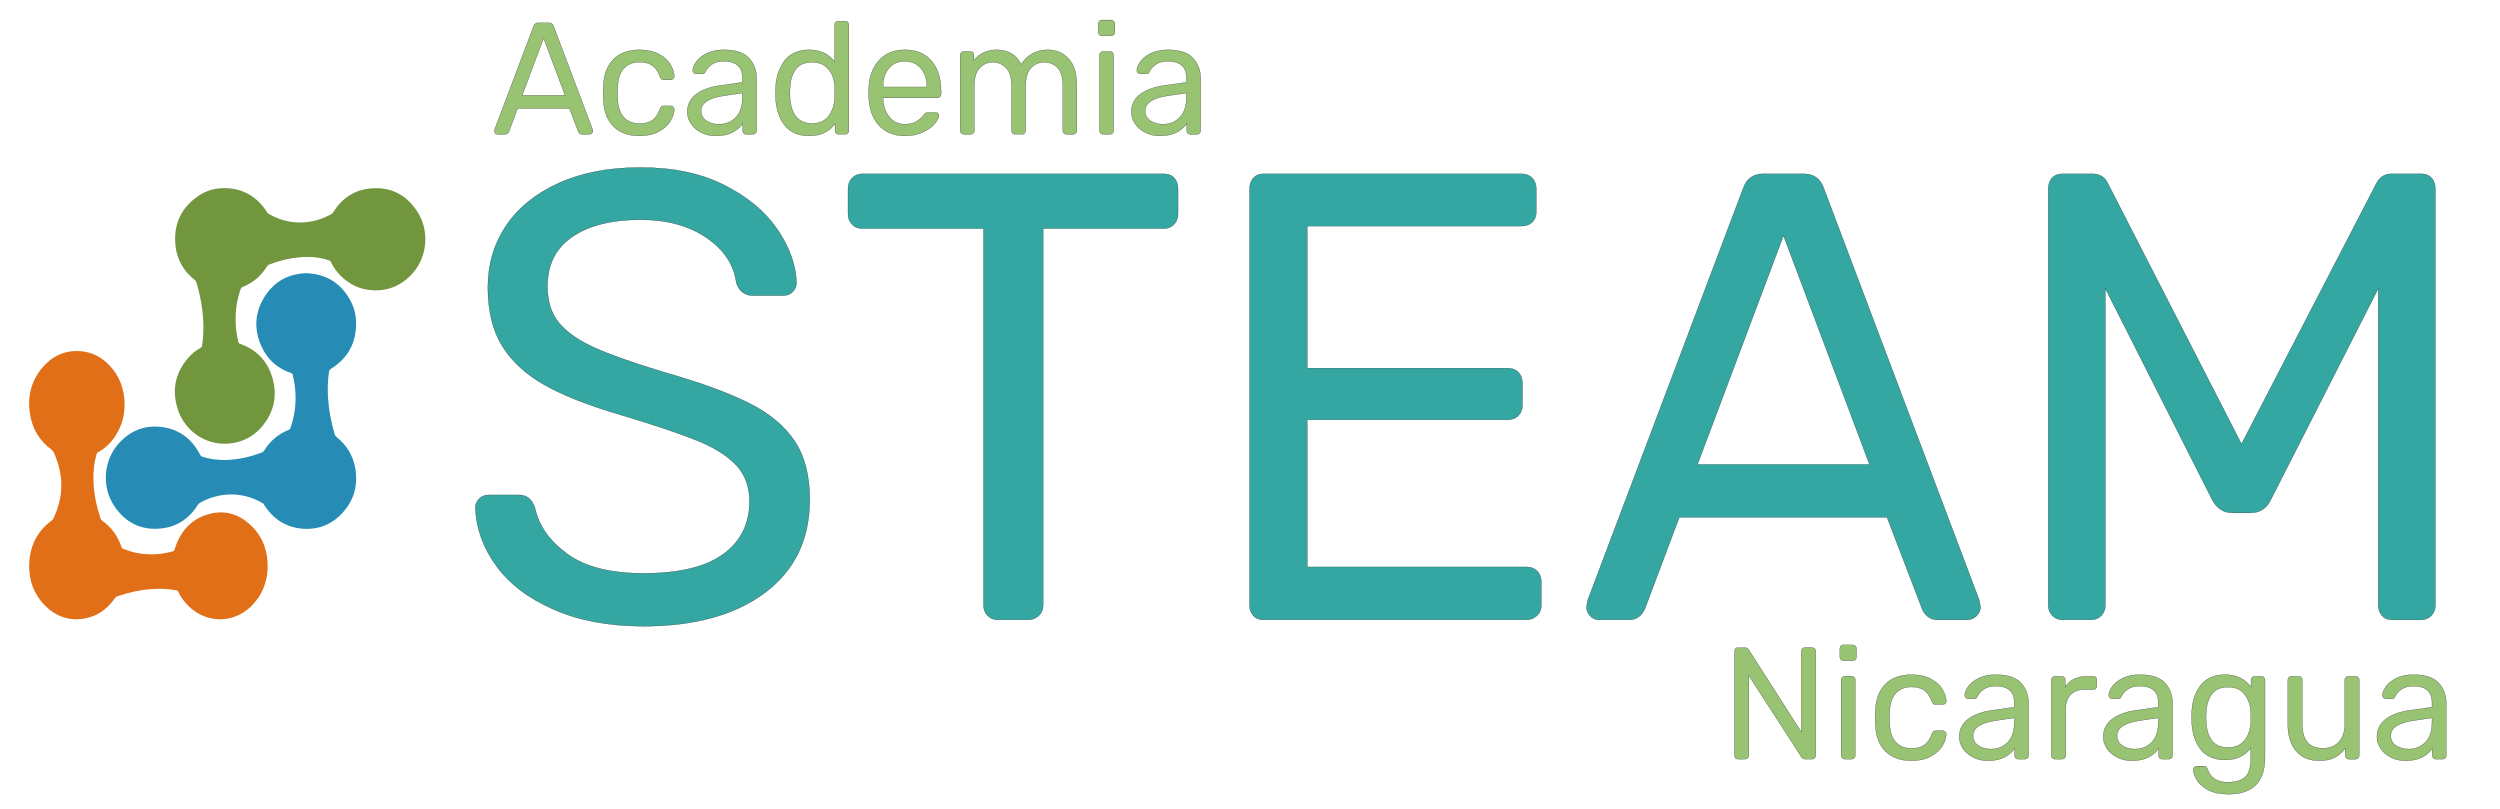 <?xml version="1.0" encoding="utf-8"?>
<!-- Generator: Adobe Illustrator 23.0.5, SVG Export Plug-In . SVG Version: 6.00 Build 0)  -->
<svg version="1.1" id="Layer_1" xmlns="http://www.w3.org/2000/svg" xmlns:xlink="http://www.w3.org/1999/xlink" x="0px" y="0px"
	 viewBox="0 0 2745 888" style="enable-background:new 0 0 2745 888;" xml:space="preserve">
<style type="text/css">
	.st0{fill:#34A7A2;stroke:#000000;stroke-width:0.25;stroke-miterlimit:10;}
	.st1{fill:#97C373;stroke:#000000;stroke-width:0.25;stroke-miterlimit:10;}
	.st2{fill:#71963D;}
	.st3{fill:#268CB5;}
	.st4{fill:#E06F18;}
</style>
<g>
	<g>
		<path class="st0" d="M608.37,669.39c-27.79-12.12-48.91-28.09-63.38-47.92c-14.47-19.82-22.16-41.15-23.08-64.01
			c0-3.73,1.38-7,4.13-9.79c2.76-2.8,6.2-4.2,10.33-4.2h33.76c8.27,0,14,4.67,17.22,13.99c4.13,19.59,15.95,36.5,35.48,50.72
			c19.52,14.23,47.42,21.34,83.7,21.34c39.03,0,68.2-7,87.49-20.99c19.29-13.99,28.93-33.34,28.93-58.06
			c0-15.85-4.71-28.91-14.12-39.18c-9.42-10.25-23.42-19.24-42.02-26.93s-46.5-17.14-83.7-28.33
			c-35.37-10.25-63.5-21.22-84.39-32.88c-20.9-11.65-36.63-25.99-47.19-43.02c-10.57-17.02-15.85-38.59-15.85-64.71
			c0-25.18,6.65-47.68,19.98-67.51c13.31-19.82,32.6-35.44,57.87-46.87c25.25-11.42,55.11-17.14,89.56-17.14
			c35.82,0,66.48,6.42,91.97,19.24c25.49,12.83,44.89,28.92,58.21,48.27c13.32,19.36,20.43,38.83,21.36,58.41
			c0,4.2-1.38,7.7-4.13,10.49c-2.76,2.8-6.2,4.2-10.33,4.2h-34.45c-3.68,0-7.13-1.16-10.33-3.5c-3.22-2.33-5.51-5.83-6.89-10.49
			c-2.76-20.05-13.78-36.61-33.07-49.67c-19.29-13.05-43.4-19.59-72.33-19.59c-31.24,0-56.04,6.19-74.4,18.54
			c-18.37,12.36-27.56,30.67-27.56,54.92c0,16.33,4.24,29.62,12.74,39.88c8.49,10.26,21.58,19.36,39.27,27.28
			c17.67,7.94,43.51,17.03,77.5,27.28c39.03,11.19,69.69,22.39,91.97,33.58c22.27,11.19,38.92,25.08,49.95,41.62
			c11.02,16.56,16.53,37.9,16.53,64.01c0,43.84-16.43,78-49.26,102.49c-32.84,24.48-77.28,36.73-133.3,36.73
			C668.88,687.58,636.15,681.51,608.37,669.39z"/>
		<path class="st0" d="M1084.4,676.03c-2.99-3.03-4.48-6.88-4.48-11.54V251.04H946.97c-4.6,0-8.39-1.51-11.37-4.55
			c-2.99-3.03-4.48-6.88-4.48-11.54v-27.28c0-5.13,1.49-9.2,4.48-12.24c2.98-3.03,6.77-4.55,11.37-4.55h330.67
			c5.05,0,8.96,1.52,11.71,4.55c2.76,3.04,4.13,7.12,4.13,12.24v27.28c0,4.67-1.5,8.51-4.48,11.54c-2.99,3.04-6.78,4.55-11.37,4.55
			h-132.27v413.44c0,4.67-1.61,8.51-4.82,11.54c-3.22,3.04-7.13,4.55-11.71,4.55h-33.07
			C1091.18,680.58,1087.39,679.07,1084.4,676.03z"/>
		<path class="st0" d="M1376.15,676.03c-2.76-3.03-4.13-6.88-4.13-11.54V207.67c0-5.13,1.38-9.2,4.13-12.24
			c2.76-3.03,6.43-4.55,11.02-4.55h283.14c5.05,0,9.06,1.52,12.05,4.55c2.98,3.04,4.48,7.12,4.48,12.24v25.18
			c0,4.67-1.5,8.39-4.48,11.19c-2.99,2.8-7.01,4.2-12.05,4.2H1435.4v156h219.76c5.05,0,9.06,1.52,12.05,4.55
			c2.98,3.04,4.48,7.12,4.48,12.24v23.79c0,4.67-1.5,8.51-4.48,11.54c-2.99,3.04-7.01,4.55-12.05,4.55H1435.4v161.6h240.43
			c5.05,0,9.06,1.52,12.06,4.55c2.98,3.04,4.48,7.12,4.48,12.24v25.18c0,4.67-1.62,8.51-4.82,11.54c-3.22,3.04-7.13,4.55-11.71,4.55
			h-288.65C1382.58,680.58,1378.91,679.07,1376.15,676.03z"/>
		<path class="st0" d="M1746.09,676.38c-2.75-2.8-4.13-6.06-4.13-9.79l1.38-7.7l170.85-452.62c3.67-10.25,11.02-15.39,22.04-15.39
			h44.09c11.02,0,18.36,5.14,22.04,15.39l170.85,452.62l1.38,7.7c0,3.74-1.5,7-4.48,9.79c-2.99,2.8-6.32,4.2-9.99,4.2h-32.38
			c-4.6,0-8.39-1.28-11.37-3.85c-2.99-2.56-4.94-5.25-5.86-8.04l-38.58-100.74h-228.03l-37.89,100.74
			c-3.68,7.94-9.42,11.89-17.22,11.89h-33.07C1752.06,680.58,1748.85,679.18,1746.09,676.38z M1863.9,509.88h188.76l-94.38-251.14
			L1863.9,509.88z"/>
		<path class="st0" d="M2253.47,676.03c-2.99-3.03-4.48-6.88-4.48-11.54V207.67c0-5.13,1.38-9.2,4.13-12.24
			c2.76-3.03,6.65-4.55,11.71-4.55h32.38c8.27,0,14,3.5,17.22,10.49l146.74,286.12l148.11-286.12c3.67-7,9.18-10.49,16.53-10.49
			h32.38c5.05,0,8.96,1.52,11.71,4.55c2.76,3.04,4.13,7.12,4.13,12.24v456.82c0,4.67-1.5,8.51-4.48,11.54
			c-2.99,3.04-6.78,4.55-11.37,4.55h-31.69c-4.6,0-8.27-1.51-11.02-4.55c-2.75-3.03-4.13-6.88-4.13-11.54V316.8l-117.8,231.56
			c-4.6,9.79-11.95,14.69-22.04,14.69h-20.67c-9.64,0-17-4.9-22.04-14.69L2311.68,316.8v347.68c0,4.67-1.5,8.51-4.48,11.54
			c-2.99,3.04-6.78,4.55-11.37,4.55h-31C2260.24,680.58,2256.45,679.07,2253.47,676.03z"/>
	</g>
	<g>
		<path class="st1" d="M543.84,146.38c-0.69-0.7-1.03-1.51-1.03-2.45l0.34-1.92l42.71-113.15c0.92-2.56,2.76-3.85,5.51-3.85h11.02
			c2.76,0,4.59,1.28,5.51,3.85l42.71,113.15l0.34,1.92c0,0.93-0.37,1.75-1.12,2.45c-0.75,0.7-1.58,1.05-2.5,1.05h-8.09
			c-1.15,0-2.1-0.32-2.84-0.96c-0.75-0.64-1.24-1.31-1.46-2.01l-9.64-25.18H568.3l-9.47,25.18c-0.92,1.98-2.35,2.97-4.31,2.97h-8.27
			C545.33,147.43,544.53,147.08,543.84,146.38z M573.29,104.76h47.19l-23.6-62.79L573.29,104.76z"/>
		<path class="st1" d="M673.36,138.6c-6.89-7.05-10.51-16.93-10.85-29.64l-0.17-7l0.17-7c0.34-12.71,3.96-22.59,10.85-29.64
			c6.89-7.05,16.47-10.58,28.76-10.58c8.27,0,15.24,1.49,20.93,4.46s9.93,6.68,12.74,11.11c2.81,4.43,4.33,8.86,4.56,13.29
			c0.11,1.05-0.26,1.98-1.12,2.8c-0.86,0.82-1.81,1.22-2.84,1.22h-7.58c-1.15,0-2.01-0.26-2.58-0.79c-0.58-0.52-1.15-1.49-1.72-2.89
			c-2.07-5.71-4.91-9.76-8.52-12.15c-3.62-2.39-8.18-3.59-13.69-3.59c-7.23,0-12.98,2.27-17.22,6.82
			c-4.25,4.55-6.54,11.49-6.89,20.81l-0.17,6.12l0.17,6.12c0.34,9.33,2.64,16.26,6.89,20.81c4.25,4.55,9.99,6.82,17.22,6.82
			c5.62,0,10.22-1.19,13.78-3.59c3.56-2.39,6.37-6.44,8.44-12.15c0.57-1.4,1.15-2.36,1.72-2.89c0.57-0.52,1.43-0.79,2.58-0.79h7.58
			c1.03,0,1.98,0.41,2.84,1.22c0.86,0.82,1.23,1.75,1.12,2.8c-0.23,4.31-1.75,8.69-4.56,13.12c-2.81,4.43-7.06,8.16-12.74,11.19
			c-5.68,3.03-12.66,4.55-20.93,4.55C689.83,149.18,680.25,145.65,673.36,138.6z"/>
		<path class="st1" d="M770.23,145.68c-4.77-2.33-8.55-5.51-11.37-9.53c-2.81-4.02-4.22-8.48-4.22-13.38c0-7.7,3.1-13.99,9.3-18.89
			s14.64-8.16,25.32-9.79l25.83-3.67v-5.07c0-12.01-6.83-18.01-20.5-18.01c-5.28,0-9.53,1.08-12.74,3.24
			c-3.22,2.16-5.57,4.69-7.06,7.61c-0.46,1.17-0.95,1.95-1.46,2.36c-0.52,0.41-1.23,0.61-2.15,0.61h-6.72
			c-1.03,0-1.92-0.38-2.67-1.14c-0.75-0.76-1.12-1.66-1.12-2.71c0-2.68,1.23-5.8,3.7-9.36c2.47-3.56,6.29-6.65,11.45-9.27
			c5.17-2.62,11.48-3.94,18.94-3.94c12.86,0,22.07,3.03,27.64,9.09c5.57,6.06,8.35,13.64,8.35,22.74v56.84
			c0,1.17-0.37,2.13-1.12,2.89c-0.75,0.76-1.7,1.14-2.84,1.14h-7.58c-1.15,0-2.07-0.38-2.76-1.14c-0.69-0.76-1.03-1.72-1.03-2.89
			v-7.7c-2.53,3.85-6.2,7.06-11.02,9.62c-4.82,2.56-11.02,3.85-18.6,3.85C780.19,149.18,775,148.01,770.23,145.68z M807.86,128.89
			c4.82-5.01,7.23-12.3,7.23-21.86v-4.9l-20.15,2.97c-8.27,1.17-14.53,3.15-18.77,5.95c-4.25,2.8-6.37,6.3-6.37,10.49
			c0,4.78,1.92,8.45,5.77,11.02c3.85,2.57,8.41,3.85,13.69,3.85C796.84,136.41,803.04,133.91,807.86,128.89z"/>
		<path class="st1" d="M861.34,137.29c-6.03-7.93-9.27-17.95-9.73-30.08l-0.17-5.25l0.17-5.25c0.46-12.01,3.73-22.01,9.82-29.99
			c6.08-7.98,15.1-11.98,27.04-11.98c11.94,0,21.24,4.31,27.9,12.94v-40.4c0-1.16,0.37-2.13,1.12-2.89
			c0.75-0.76,1.69-1.14,2.84-1.14h7.75c1.15,0,2.09,0.38,2.84,1.14c0.75,0.76,1.12,1.72,1.12,2.89v116.13
			c0,1.17-0.37,2.13-1.12,2.89c-0.75,0.76-1.7,1.14-2.84,1.14h-7.41c-1.15,0-2.07-0.38-2.76-1.14c-0.69-0.76-1.03-1.72-1.03-2.89
			v-7.52c-6.54,8.86-16.02,13.29-28.42,13.29C876.41,149.18,867.37,145.22,861.34,137.29z M909.82,127.41
			c4.02-5.42,6.2-11.86,6.54-19.33c0.11-1.28,0.17-3.5,0.17-6.65c0-3.26-0.06-5.54-0.17-6.82c-0.23-7.11-2.44-13.26-6.63-18.45
			c-4.19-5.19-10.19-7.78-18-7.78c-8.27,0-14.29,2.62-18.08,7.87c-3.79,5.25-5.86,12.13-6.2,20.64l-0.17,5.07
			c0,22.39,8.15,33.58,24.46,33.58C899.77,135.54,905.8,132.83,909.82,127.41z"/>
		<path class="st1" d="M965.45,138.07c-7-7.4-10.85-17.52-11.54-30.34l-0.17-5.95l0.17-5.77c0.69-12.59,4.53-22.62,11.54-30.08
			c7-7.46,16.36-11.19,28.07-11.19c12.63,0,22.42,4.08,29.36,12.24c6.95,8.16,10.42,19.24,10.42,33.23v3.15
			c0,1.17-0.37,2.13-1.12,2.89c-0.75,0.76-1.7,1.14-2.84,1.14h-59.76v1.57c0.34,7.58,2.64,14.05,6.89,19.41
			c4.25,5.36,9.87,8.04,16.88,8.04c5.4,0,9.79-1.08,13.18-3.24c3.39-2.16,5.94-4.4,7.66-6.73c1.03-1.4,1.83-2.24,2.41-2.54
			c0.57-0.29,1.55-0.44,2.93-0.44h7.58c1.03,0,1.92,0.29,2.67,0.87c0.75,0.58,1.12,1.34,1.12,2.27c0,2.57-1.55,5.66-4.65,9.27
			c-3.1,3.62-7.49,6.73-13.18,9.36c-5.68,2.62-12.2,3.94-19.55,3.94C981.81,149.18,972.45,145.48,965.45,138.07z M1017.63,95.49
			v-0.52c0-8.16-2.18-14.81-6.54-19.94c-4.37-5.13-10.22-7.7-17.57-7.7c-7.46,0-13.32,2.57-17.57,7.7
			c-4.25,5.13-6.37,11.78-6.37,19.94v0.52H1017.63z"/>
		<path class="st1" d="M1055.43,146.29c-0.75-0.76-1.12-1.72-1.12-2.89v-82.9c0-1.16,0.37-2.13,1.12-2.89
			c0.75-0.76,1.69-1.14,2.84-1.14h7.23c1.15,0,2.07,0.38,2.76,1.14c0.69,0.76,1.03,1.72,1.03,2.89v5.95
			c6.2-7.81,14.58-11.72,25.15-11.72c12.63,0,21.58,5.36,26.87,16.09c2.76-4.9,6.69-8.8,11.8-11.72c5.11-2.91,10.82-4.37,17.14-4.37
			c9.41,0,17.11,3.27,23.08,9.79c5.97,6.53,8.96,15.98,8.96,28.33v50.54c0,1.17-0.37,2.13-1.12,2.89c-0.75,0.76-1.7,1.14-2.84,1.14
			h-7.41c-1.15,0-2.1-0.38-2.84-1.14c-0.75-0.76-1.12-1.72-1.12-2.89V94.44c0-9.33-1.89-16-5.68-20.02
			c-3.79-4.02-8.78-6.03-14.98-6.03c-5.51,0-10.25,2.07-14.21,6.21c-3.96,4.14-5.94,10.76-5.94,19.85v48.97
			c0,1.17-0.37,2.13-1.12,2.89c-0.75,0.76-1.7,1.14-2.84,1.14h-7.58c-1.15,0-2.1-0.38-2.84-1.14c-0.75-0.76-1.12-1.72-1.12-2.89
			V94.44c0-9.21-1.98-15.85-5.94-19.94c-3.96-4.08-8.87-6.12-14.73-6.12c-5.51,0-10.25,2.04-14.21,6.12
			c-3.96,4.08-5.94,10.67-5.94,19.76v49.14c0,1.17-0.37,2.13-1.12,2.89c-0.75,0.76-1.7,1.14-2.84,1.14h-7.58
			C1057.13,147.43,1056.18,147.05,1055.43,146.29z"/>
		<path class="st1" d="M1206.99,38.21c-0.75-0.76-1.12-1.72-1.12-2.89v-9.09c0-1.16,0.37-2.16,1.12-2.97
			c0.75-0.81,1.69-1.22,2.84-1.22h10.16c1.15,0,2.12,0.41,2.93,1.22c0.8,0.82,1.21,1.81,1.21,2.97v9.09c0,1.17-0.4,2.13-1.21,2.89
			c-0.8,0.76-1.78,1.14-2.93,1.14h-10.16C1208.68,39.35,1207.74,38.97,1206.99,38.21z M1208.37,146.29
			c-0.75-0.76-1.12-1.72-1.12-2.89v-82.9c0-1.16,0.37-2.13,1.12-2.89c0.75-0.76,1.69-1.14,2.84-1.14h7.58
			c1.15,0,2.09,0.38,2.84,1.14c0.75,0.76,1.12,1.72,1.12,2.89v82.9c0,1.17-0.37,2.13-1.12,2.89c-0.75,0.76-1.7,1.14-2.84,1.14h-7.58
			C1210.06,147.43,1209.11,147.05,1208.37,146.29z"/>
		<path class="st1" d="M1257.8,145.68c-4.77-2.33-8.55-5.51-11.37-9.53c-2.81-4.02-4.22-8.48-4.22-13.38c0-7.7,3.1-13.99,9.3-18.89
			s14.64-8.16,25.32-9.79l25.83-3.67v-5.07c0-12.01-6.83-18.01-20.5-18.01c-5.28,0-9.53,1.08-12.74,3.24
			c-3.22,2.16-5.57,4.69-7.06,7.61c-0.46,1.17-0.95,1.95-1.46,2.36c-0.52,0.41-1.23,0.61-2.15,0.61h-6.72
			c-1.03,0-1.92-0.38-2.67-1.14c-0.75-0.76-1.12-1.66-1.12-2.71c0-2.68,1.23-5.8,3.7-9.36c2.47-3.56,6.29-6.65,11.45-9.27
			c5.17-2.62,11.48-3.94,18.94-3.94c12.86,0,22.07,3.03,27.64,9.09c5.57,6.06,8.35,13.64,8.35,22.74v56.84
			c0,1.17-0.37,2.13-1.12,2.89c-0.75,0.76-1.7,1.14-2.84,1.14h-7.58c-1.15,0-2.07-0.38-2.76-1.14c-0.69-0.76-1.03-1.72-1.03-2.89
			v-7.7c-2.53,3.85-6.2,7.06-11.02,9.62c-4.82,2.56-11.02,3.85-18.6,3.85C1267.76,149.18,1262.56,148.01,1257.8,145.68z
			 M1295.43,128.89c4.82-5.01,7.23-12.3,7.23-21.86v-4.9l-20.15,2.97c-8.27,1.17-14.53,3.15-18.77,5.95
			c-4.25,2.8-6.37,6.3-6.37,10.49c0,4.78,1.92,8.45,5.77,11.02c3.85,2.57,8.41,3.85,13.69,3.85
			C1284.41,136.41,1290.61,133.91,1295.43,128.89z"/>
	</g>
	<g>
		<path class="st2" d="M258.67,350.5c-0.02,8.47,1.08,16.78,3.03,24.98c0.26,1.1,0.75,1.63,1.79,2
			c17.52,6.19,30.05,18.19,35.6,37.24c5.71,19.58,1.81,37.42-10.77,52.86c-8.47,10.4-19.34,16.56-32.01,18.81
			c-26.83,4.77-53.02-10.9-61.34-37.73c-6.88-22.21-1.69-41.66,13.8-58c3.45-3.64,7.43-6.54,11.73-8.9
			c0.84-0.46,1.17-1.06,1.32-1.97c1.12-7.17,1.65-14.39,1.53-21.65c-0.28-16.45-2.99-32.45-7.73-48.08
			c-0.34-1.12-0.89-1.92-1.78-2.63c-12.15-9.67-19.84-22.42-21.28-38.64c-2.11-23.8,7.23-41.78,26.03-54.19
			c7.97-5.26,16.83-7.84,26.21-8.01c20.66-0.39,36.99,8.37,48.69,26.75c0.45,0.71,1.02,1.16,1.7,1.56
			c11.27,6.5,23.29,9.77,36.08,9.36c11.54-0.37,22.47-3.44,32.67-9.33c0.63-0.36,1.19-0.77,1.61-1.45
			c9.66-15.58,23.19-24.7,40.51-26.51c22.06-2.3,40.01,6.17,52.55,25.97c13.06,20.62,10.67,48.57-5.22,66.75
			c-11.89,13.6-26.7,19.84-43.95,19.04c-13.72-0.64-25.71-6.12-35.75-16.3c-4.26-4.32-7.74-9.28-10.42-14.86
			c-0.43-0.89-0.96-1.36-1.86-1.67c-10.8-3.65-21.84-4.4-33.06-3.35c-11.16,1.04-21.98,3.72-32.51,7.79
			c-1.21,0.47-2.09,1.18-2.82,2.36c-6.6,10.63-15.59,18.05-26.75,22.45c-1.06,0.42-1.61,1.03-1.98,2.12
			C260.56,327.98,258.62,339.05,258.67,350.5z"/>
		<path class="st3" d="M336.47,299.98c20.79,0.82,37.17,10.02,47.99,29.47c4.14,7.44,6.35,15.62,6.51,24.31
			c0.43,22.95-9.26,39.73-27.5,51.16c-1.4,0.88-2.02,1.85-2.25,3.47c-1.4,9.78-1.7,19.59-0.98,29.46
			c0.95,13.03,3.35,25.74,6.99,38.21c0.52,1.77,1.32,3.07,2.75,4.22c10.64,8.61,17.67,19.81,20.12,33.94
			c3.13,18.01-1.18,33.99-12.73,47.42c-12.09,14.06-27.44,20.24-45.1,18.87c-18.09-1.4-32.41-10.37-42.55-26.66
			c-0.38-0.62-0.84-1.07-1.44-1.42c-11.83-6.86-24.45-10.16-37.91-9.42c-10.89,0.61-21.2,3.62-30.85,9.12
			c-0.91,0.52-1.59,1.2-2.18,2.12c-9.27,14.69-22.12,23.57-38.5,25.77c-21.99,2.95-40.18-4.88-53.28-24.25
			c-14.44-21.35-11.91-50.93,5.47-69.61c12.16-13.07,27.02-19.02,44.06-17.56c20.03,1.71,35.2,12.15,44.94,31.2
			c0.41,0.8,0.92,1.2,1.68,1.46c8.58,2.94,17.39,4,26.35,3.78c13.64-0.35,26.82-3.29,39.62-8.31c1.1-0.43,1.8-1.13,2.44-2.15
			c6.62-10.62,15.56-18.1,26.73-22.49c1.08-0.42,1.67-1.03,2.08-2.2c4.1-11.71,5.95-23.82,5.57-36.3c-0.23-7.52-1.31-14.92-3.1-22.2
			c-0.24-0.96-0.69-1.38-1.56-1.67c-14.22-4.81-25.41-13.87-32.19-28.19c-9.64-20.36-8-40.18,4.67-58.47
			c9.32-13.47,22.3-20.68,37.81-22.66C332.23,300.12,334.32,300.09,336.47,299.98z"/>
		<path class="st4" d="M166.33,608.7c7.9,0,15.66-1.21,23.31-3.26c1.09-0.29,1.61-0.82,1.97-1.99
			c5.78-18.73,16.96-32.16,34.71-38.07c19.12-6.36,36.33-1.68,50.79,13.09c12.21,12.48,17.5,28.21,16.69,46.18
			c-0.69,15.25-6.15,28.41-16.24,39.23c-19.6,21.04-50.85,21.46-71.07,1.06c-4.38-4.42-8.01-9.44-10.78-15.15
			c-0.54-1.11-1.24-1.5-2.29-1.69c-8.83-1.59-17.71-1.91-26.63-1.28c-13.04,0.92-25.74,3.66-38.16,7.97
			c-1.13,0.39-1.85,1.08-2.53,2.05c-8.36,12.01-19.27,19.81-33.15,22.27c-16.7,2.96-31.37-1.97-43.67-14.34
			C37.6,653,31.84,638.18,32.05,621.09c0.26-21.07,8.54-37.86,25.01-49.73c0.62-0.45,1.05-0.99,1.39-1.69
			c11.84-24.31,11.69-48.69,0.44-73.16c-0.59-1.27-1.42-2.19-2.53-3c-13.2-9.68-21.16-23.03-23.59-39.93
			c-2.72-18.98,1.78-35.92,13.91-50.14c10.83-12.7,24.5-18.79,40.6-17.92c13.02,0.7,24.16,6.3,33.34,16.12
			c9,9.62,14.24,21.32,15.76,34.87c1.73,15.44-1.51,29.61-9.83,42.37c-4.88,7.5-11.15,13.38-18.75,17.58
			c-0.99,0.55-1.48,1.26-1.8,2.35c-2.97,10.37-3.86,20.99-3.26,31.78c0.72,13.24,3.37,26.04,7.58,38.49
			c0.39,1.15,0.99,1.97,1.96,2.66c10.08,7.13,17.07,16.88,21.2,29.01c0.3,0.88,0.71,1.41,1.56,1.76c9.49,3.84,19.27,5.97,29.43,6.1
			C165.09,608.62,165.71,608.67,166.33,608.7z"/>
	</g>
	<g>
		<path class="st1" d="M1905.5,832.37c-0.69-0.76-1.03-1.72-1.03-2.89v-114.2c0-1.28,0.34-2.3,1.03-3.06
			c0.69-0.76,1.61-1.14,2.76-1.14h7.58c1.15,0,2.01,0.23,2.58,0.7c0.57,0.47,1.15,1.05,1.72,1.75l57.7,90.24v-88.5
			c0-1.28,0.37-2.3,1.12-3.06c0.75-0.76,1.69-1.14,2.84-1.14h7.75c1.26,0,2.27,0.38,3.01,1.14c0.75,0.76,1.12,1.78,1.12,3.06v114.03
			c0,1.17-0.37,2.16-1.12,2.97c-0.75,0.82-1.7,1.22-2.84,1.22h-7.75c-1.95,0-3.33-0.81-4.13-2.45l-57.7-89.37v87.8
			c0,1.17-0.37,2.13-1.12,2.89c-0.75,0.76-1.7,1.14-2.84,1.14h-7.92C1907.11,833.5,1906.19,833.13,1905.5,832.37z"/>
		<path class="st1" d="M2021.32,724.28c-0.75-0.76-1.12-1.72-1.12-2.89v-9.09c0-1.16,0.37-2.16,1.12-2.97
			c0.75-0.81,1.69-1.22,2.84-1.22h10.16c1.15,0,2.12,0.41,2.93,1.22c0.8,0.82,1.21,1.81,1.21,2.97v9.09c0,1.17-0.4,2.13-1.21,2.89
			c-0.8,0.76-1.78,1.14-2.93,1.14h-10.16C2023.02,725.42,2022.07,725.04,2021.32,724.28z M2022.7,832.37
			c-0.75-0.76-1.12-1.72-1.12-2.89v-82.9c0-1.16,0.37-2.13,1.12-2.89c0.75-0.76,1.69-1.14,2.84-1.14h7.58
			c1.15,0,2.09,0.38,2.84,1.14c0.75,0.76,1.12,1.72,1.12,2.89v82.9c0,1.17-0.37,2.13-1.12,2.89c-0.75,0.76-1.7,1.14-2.84,1.14h-7.58
			C2024.39,833.5,2023.45,833.13,2022.7,832.37z"/>
		<path class="st1" d="M2069.98,824.67c-6.89-7.05-10.51-16.93-10.85-29.64l-0.17-7l0.17-7c0.34-12.71,3.96-22.59,10.85-29.64
			c6.89-7.05,16.47-10.58,28.76-10.58c8.27,0,15.24,1.49,20.93,4.46c5.68,2.97,9.93,6.68,12.74,11.11
			c2.81,4.43,4.33,8.86,4.56,13.29c0.11,1.05-0.26,1.98-1.12,2.8c-0.86,0.82-1.81,1.22-2.84,1.22h-7.58c-1.15,0-2.01-0.26-2.58-0.79
			c-0.58-0.53-1.15-1.49-1.72-2.89c-2.07-5.71-4.91-9.76-8.53-12.16c-3.62-2.39-8.18-3.58-13.69-3.58c-7.23,0-12.98,2.27-17.22,6.82
			c-4.25,4.55-6.54,11.49-6.89,20.81l-0.17,6.12l0.17,6.12c0.34,9.33,2.64,16.26,6.89,20.81c4.25,4.55,9.99,6.82,17.22,6.82
			c5.62,0,10.22-1.19,13.78-3.58c3.56-2.39,6.37-6.44,8.44-12.16c0.57-1.4,1.15-2.36,1.72-2.89c0.57-0.52,1.43-0.79,2.58-0.79h7.58
			c1.03,0,1.98,0.41,2.84,1.22c0.86,0.82,1.23,1.75,1.12,2.8c-0.23,4.32-1.75,8.69-4.56,13.12c-2.81,4.43-7.06,8.16-12.74,11.19
			c-5.68,3.03-12.66,4.55-20.93,4.55C2086.45,835.25,2076.87,831.73,2069.98,824.67z"/>
		<path class="st1" d="M2166.85,831.75c-4.77-2.33-8.55-5.51-11.37-9.53c-2.81-4.02-4.22-8.48-4.22-13.38
			c0-7.69,3.1-13.99,9.3-18.89c6.2-4.9,14.64-8.16,25.32-9.79l25.83-3.67v-5.07c0-12.01-6.83-18.01-20.5-18.01
			c-5.28,0-9.53,1.08-12.74,3.24c-3.22,2.16-5.57,4.7-7.06,7.61c-0.46,1.17-0.95,1.95-1.46,2.36c-0.52,0.41-1.24,0.61-2.15,0.61
			h-6.72c-1.03,0-1.92-0.38-2.67-1.14c-0.75-0.76-1.12-1.66-1.12-2.71c0-2.68,1.23-5.8,3.7-9.36c2.47-3.56,6.29-6.65,11.45-9.27
			c5.17-2.62,11.48-3.93,18.95-3.93c12.86,0,22.07,3.03,27.64,9.09c5.57,6.06,8.35,13.64,8.35,22.74v56.84
			c0,1.17-0.37,2.13-1.12,2.89c-0.75,0.76-1.7,1.14-2.84,1.14h-7.58c-1.15,0-2.07-0.38-2.76-1.14c-0.69-0.76-1.03-1.72-1.03-2.89
			v-7.7c-2.53,3.85-6.2,7.06-11.02,9.62s-11.02,3.85-18.6,3.85C2176.81,835.25,2171.62,834.08,2166.85,831.75z M2204.48,814.96
			c4.82-5.01,7.23-12.3,7.23-21.86v-4.9l-20.15,2.97c-8.27,1.17-14.53,3.15-18.77,5.95c-4.25,2.8-6.37,6.3-6.37,10.49
			c0,4.78,1.92,8.46,5.77,11.02c3.85,2.57,8.41,3.85,13.69,3.85C2193.46,822.48,2199.66,819.98,2204.48,814.96z"/>
		<path class="st1" d="M2253.48,832.37c-0.75-0.76-1.12-1.72-1.12-2.89v-82.72c0-1.16,0.37-2.16,1.12-2.97
			c0.75-0.81,1.69-1.22,2.84-1.22h7.23c1.26,0,2.27,0.38,3.01,1.14c0.75,0.76,1.12,1.78,1.12,3.06v7.7
			c4.71-7.93,12.69-11.89,23.94-11.89h6.72c1.26,0,2.24,0.35,2.93,1.05c0.69,0.7,1.03,1.69,1.03,2.97v6.47
			c0,1.17-0.34,2.13-1.03,2.89c-0.69,0.76-1.67,1.14-2.93,1.14h-9.82c-6.32,0-11.28,1.87-14.9,5.6c-3.62,3.73-5.42,8.8-5.42,15.22
			v51.59c0,1.17-0.4,2.13-1.21,2.89c-0.8,0.76-1.78,1.14-2.93,1.14h-7.75C2255.17,833.5,2254.23,833.13,2253.48,832.37z"/>
		<path class="st1" d="M2324.95,831.75c-4.77-2.33-8.55-5.51-11.37-9.53c-2.81-4.02-4.22-8.48-4.22-13.38
			c0-7.69,3.1-13.99,9.3-18.89c6.2-4.9,14.64-8.16,25.32-9.79l25.83-3.67v-5.07c0-12.01-6.83-18.01-20.5-18.01
			c-5.28,0-9.53,1.08-12.74,3.24c-3.22,2.16-5.57,4.7-7.06,7.61c-0.46,1.17-0.95,1.95-1.46,2.36c-0.52,0.41-1.24,0.61-2.15,0.61
			h-6.72c-1.03,0-1.92-0.38-2.67-1.14c-0.75-0.76-1.12-1.66-1.12-2.71c0-2.68,1.23-5.8,3.7-9.36c2.47-3.56,6.29-6.65,11.45-9.27
			c5.17-2.62,11.48-3.93,18.95-3.93c12.86,0,22.07,3.03,27.64,9.09c5.57,6.06,8.35,13.64,8.35,22.74v56.84
			c0,1.17-0.37,2.13-1.12,2.89c-0.75,0.76-1.7,1.14-2.84,1.14h-7.58c-1.15,0-2.07-0.38-2.76-1.14c-0.69-0.76-1.03-1.72-1.03-2.89
			v-7.7c-2.53,3.85-6.2,7.06-11.02,9.62s-11.02,3.85-18.6,3.85C2334.91,835.25,2329.72,834.08,2324.95,831.75z M2362.58,814.96
			c4.82-5.01,7.23-12.3,7.23-21.86v-4.9l-20.15,2.97c-8.27,1.17-14.53,3.15-18.77,5.95c-4.25,2.8-6.37,6.3-6.37,10.49
			c0,4.78,1.92,8.46,5.77,11.02c3.85,2.57,8.41,3.85,13.69,3.85C2351.56,822.48,2357.76,819.98,2362.58,814.96z"/>
		<path class="st1" d="M2423.9,867.08c-5.74-3.27-9.79-7-12.14-11.19c-2.35-4.2-3.53-7.81-3.53-10.84c0-1.05,0.4-1.95,1.21-2.71
			c0.8-0.76,1.72-1.14,2.76-1.14h7.58c1.03,0,1.89,0.26,2.58,0.79c0.69,0.52,1.26,1.49,1.72,2.89c3.21,9.33,10.51,13.99,21.87,13.99
			c8.61,0,14.98-1.87,19.12-5.6c4.13-3.73,6.2-10.32,6.2-19.76v-12.07c-6.66,8.63-15.96,12.94-27.9,12.94
			c-12.17,0-21.27-3.96-27.3-11.89c-6.03-7.93-9.21-17.95-9.56-30.08l-0.17-4.9l0.17-4.72c0.34-12.01,3.53-22.01,9.56-29.99
			c6.03-7.98,15.13-11.98,27.3-11.98c12.06,0,21.47,4.49,28.25,13.47v-7.52c0-1.16,0.37-2.16,1.12-2.97
			c0.75-0.81,1.69-1.22,2.84-1.22h7.41c1.15,0,2.09,0.41,2.84,1.22c0.75,0.82,1.12,1.81,1.12,2.97v84.82
			c0,26.93-13.38,40.4-40.13,40.4C2437.27,871.98,2429.64,870.34,2423.9,867.08z M2464.63,812.78c4.07-5.3,6.29-11.69,6.63-19.15
			c0.11-1.05,0.17-3.09,0.17-6.12c0-2.91-0.06-4.9-0.17-5.95c-0.34-7.46-2.56-13.84-6.63-19.15c-4.08-5.3-10.13-7.96-18.17-7.96
			c-8.27,0-14.27,2.65-18,7.96c-3.73,5.31-5.77,12.16-6.11,20.55l-0.17,4.55l0.17,4.72c0.34,8.39,2.38,15.25,6.11,20.55
			c3.73,5.31,9.73,7.96,18,7.96C2454.49,820.74,2460.55,818.08,2464.63,812.78z"/>
		<path class="st1" d="M2521.03,824.5c-5.97-7.17-8.96-16.7-8.96-28.59v-49.32c0-1.16,0.37-2.13,1.12-2.89
			c0.75-0.76,1.69-1.14,2.84-1.14h7.92c1.15,0,2.09,0.38,2.84,1.14c0.75,0.76,1.12,1.72,1.12,2.89v48.44
			c0,17.72,7.58,26.58,22.73,26.58c7.35,0,13.17-2.36,17.48-7.08c4.31-4.72,6.46-11.22,6.46-19.5v-48.44c0-1.16,0.37-2.13,1.12-2.89
			c0.75-0.76,1.69-1.14,2.84-1.14h7.92c1.15,0,2.09,0.38,2.84,1.14c0.75,0.76,1.12,1.72,1.12,2.89v82.9c0,1.17-0.37,2.13-1.12,2.89
			c-0.75,0.76-1.7,1.14-2.84,1.14h-7.41c-1.15,0-2.1-0.38-2.84-1.14c-0.75-0.76-1.12-1.72-1.12-2.89v-7.87
			c-3.33,4.55-7.23,7.96-11.71,10.23c-4.48,2.27-10.16,3.41-17.05,3.41C2535.44,835.25,2527,831.67,2521.03,824.5z"/>
		<path class="st1" d="M2625.48,831.75c-4.77-2.33-8.55-5.51-11.37-9.53c-2.81-4.02-4.22-8.48-4.22-13.38
			c0-7.69,3.1-13.99,9.3-18.89c6.2-4.9,14.64-8.16,25.32-9.79l25.83-3.67v-5.07c0-12.01-6.83-18.01-20.5-18.01
			c-5.28,0-9.53,1.08-12.74,3.24c-3.22,2.16-5.57,4.7-7.06,7.61c-0.46,1.17-0.95,1.95-1.46,2.36c-0.52,0.41-1.24,0.61-2.15,0.61
			h-6.72c-1.03,0-1.92-0.38-2.67-1.14c-0.75-0.76-1.12-1.66-1.12-2.71c0-2.68,1.23-5.8,3.7-9.36c2.47-3.56,6.29-6.65,11.45-9.27
			c5.17-2.62,11.48-3.93,18.95-3.93c12.86,0,22.07,3.03,27.64,9.09c5.57,6.06,8.35,13.64,8.35,22.74v56.84
			c0,1.17-0.37,2.13-1.12,2.89c-0.75,0.76-1.7,1.14-2.84,1.14h-7.58c-1.15,0-2.07-0.38-2.76-1.14c-0.69-0.76-1.03-1.72-1.03-2.89
			v-7.7c-2.53,3.85-6.2,7.06-11.02,9.62s-11.02,3.85-18.6,3.85C2635.44,835.25,2630.25,834.08,2625.48,831.75z M2663.11,814.96
			c4.82-5.01,7.23-12.3,7.23-21.86v-4.9l-20.15,2.97c-8.27,1.17-14.53,3.15-18.77,5.95c-4.25,2.8-6.37,6.3-6.37,10.49
			c0,4.78,1.92,8.46,5.77,11.02c3.85,2.57,8.41,3.85,13.69,3.85C2652.09,822.48,2658.29,819.98,2663.11,814.96z"/>
	</g>
</g>
<g>
</g>
<g>
</g>
<g>
</g>
<g>
</g>
<g>
</g>
<g>
</g>
<g>
</g>
<g>
</g>
<g>
</g>
<g>
</g>
<g>
</g>
<g>
</g>
<g>
</g>
<g>
</g>
<g>
</g>
</svg>
